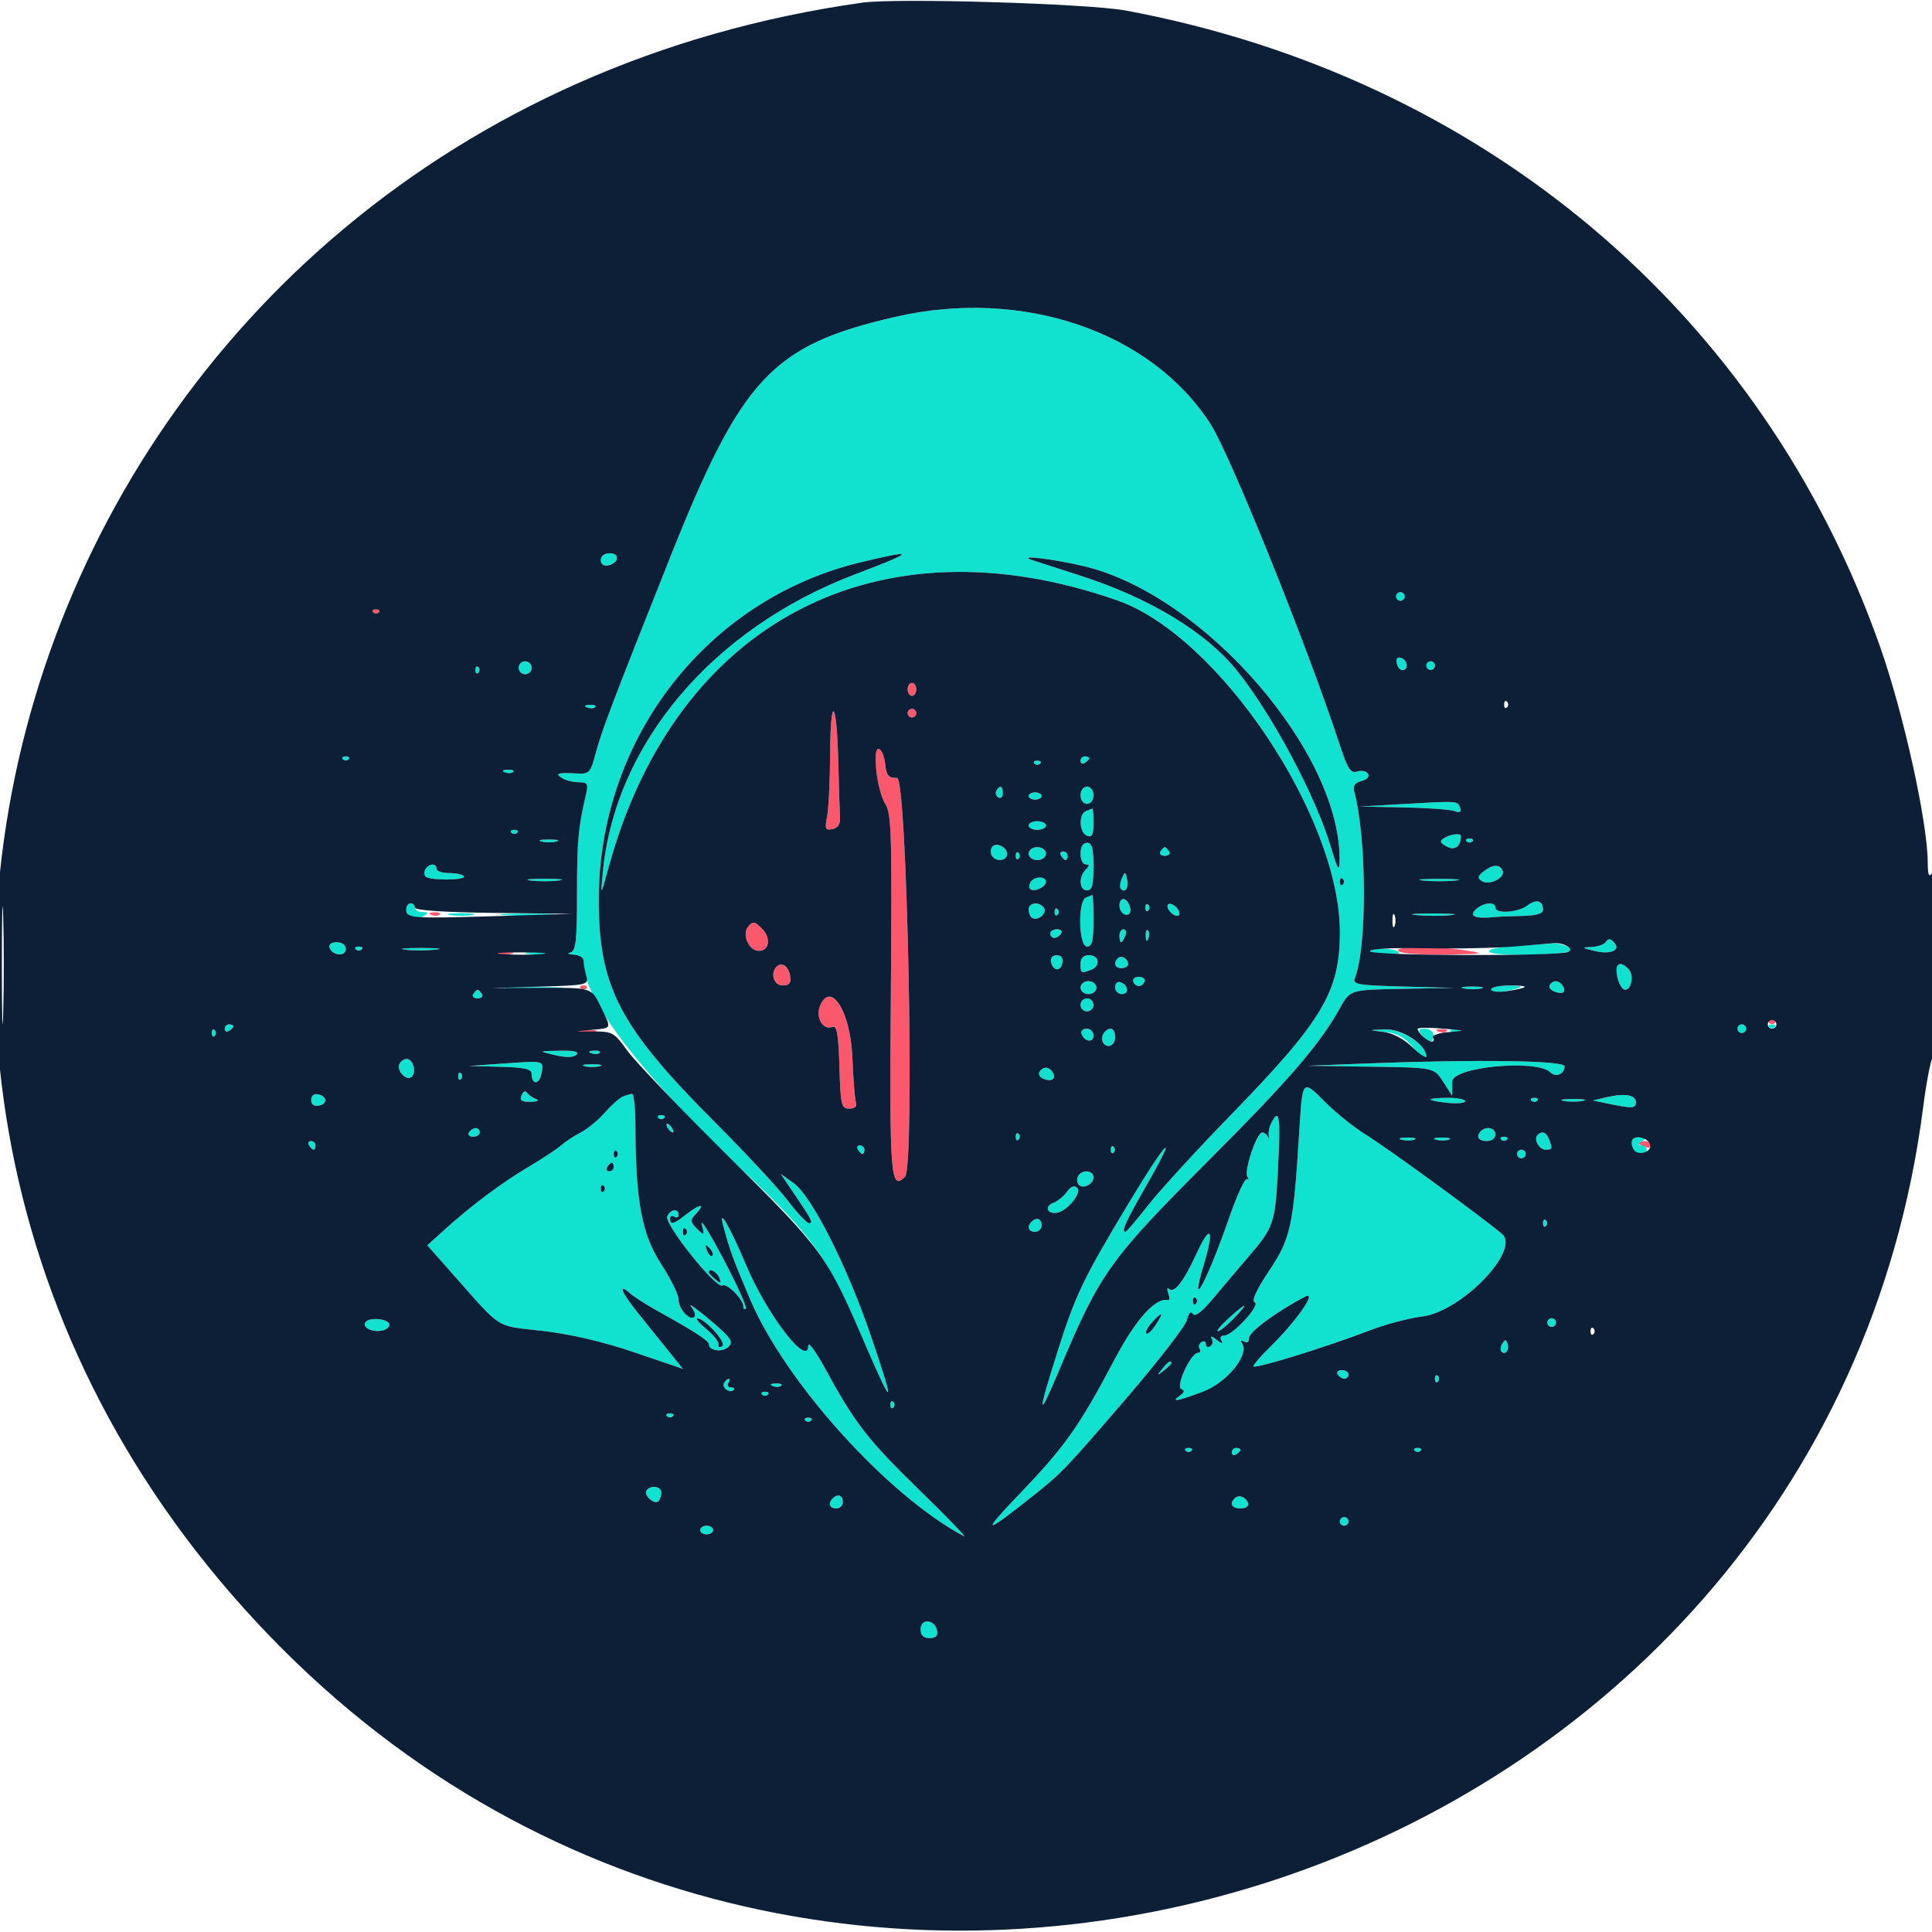 <svg xmlns="http://www.w3.org/2000/svg" width="447" height="447" viewBox="0 0 447 447" version="1.1">
<path d="M 86.333 141.667 C 86.700 142.033, 87.300 142.033, 87.667 141.667 C 88.033 141.300, 87.733 141, 87 141 C 86.267 141, 85.967 141.300, 86.333 141.667 M 210 159.500 C 210 160.325, 210.450 161, 211 161 C 211.550 161, 212 160.325, 212 159.500 C 212 158.675, 211.550 158, 211 158 C 210.450 158, 210 158.675, 210 159.500 M 192.070 174.125 C 192.032 180.519, 191.710 187.202, 191.355 188.976 C 190.795 191.777, 190.959 192.152, 192.605 191.820 C 193.908 191.557, 194.451 190.666, 194.344 188.969 C 194.258 187.611, 194.086 182, 193.962 176.500 C 193.636 162, 192.155 160.141, 192.070 174.125 M 210 165 C 210 165.550, 210.450 166, 211 166 C 211.550 166, 212 165.550, 212 165 C 212 164.450, 211.550 164, 211 164 C 210.450 164, 210 164.450, 210 165 M 202.752 178.214 C 203.008 181.122, 203.944 184.625, 204.831 186 C 206.265 188.220, 206.408 193.156, 206.116 230.102 C 205.783 272.348, 206.038 275.628, 209.402 272.264 C 211.689 269.978, 209.896 180, 207.563 180 C 205.559 180, 205.071 179.437, 204.813 176.827 C 204.641 175.082, 204.002 173.491, 203.393 173.291 C 202.641 173.045, 202.436 174.619, 202.752 178.214 M 99.813 211.683 C 100.534 211.972, 101.397 211.936, 101.729 211.604 C 102.061 211.272, 101.471 211.036, 100.417 211.079 C 99.252 211.127, 99.015 211.364, 99.813 211.683 M 173.098 214.382 C 171.585 216.205, 173.252 220, 175.567 220 C 178.017 220, 178.449 217.004, 176.307 214.862 C 174.580 213.135, 174.182 213.076, 173.098 214.382 M 323.500 220 C 323.856 220.576, 328.442 220.943, 334.309 220.866 C 343.078 220.751, 343.802 220.624, 339.500 219.954 C 332.039 218.792, 322.770 218.819, 323.500 220 M 113.750 220.706 C 114.987 220.944, 117.013 220.944, 118.250 220.706 C 119.487 220.467, 118.475 220.272, 116 220.272 C 113.525 220.272, 112.513 220.467, 113.750 220.706 M 179.688 223.646 C 178.147 225.186, 179.040 228, 181.070 228 C 182.625 228, 183.060 227.461, 182.820 225.828 C 182.488 223.573, 180.880 222.453, 179.688 223.646 M 134.333 228.667 C 134.700 229.033, 135.300 229.033, 135.667 228.667 C 136.033 228.300, 135.733 228, 135 228 C 134.267 228, 133.967 228.300, 134.333 228.667 M 189.806 232.526 C 188.553 235.276, 190.331 238.471, 192.625 237.591 C 193.630 237.205, 193.994 239.312, 194.214 246.795 C 194.478 255.738, 194.657 256.500, 196.500 256.500 C 197.821 256.500, 198.340 255.990, 198.029 255 C 197.769 254.175, 197.398 249.486, 197.203 244.581 C 196.791 234.189, 192.348 226.948, 189.806 232.526 M 409.333 236.667 C 409.700 237.033, 410.300 237.033, 410.667 236.667 C 411.033 236.300, 410.733 236, 410 236 C 409.267 236, 408.967 236.300, 409.333 236.667 M 133.762 238.707 C 135.006 238.946, 136.806 238.937, 137.762 238.687 C 138.718 238.437, 137.700 238.241, 135.500 238.252 C 133.300 238.263, 132.518 238.468, 133.762 238.707 M 332.813 238.683 C 333.534 238.972, 334.397 238.936, 334.729 238.604 C 335.061 238.272, 334.471 238.036, 333.417 238.079 C 332.252 238.127, 332.015 238.364, 332.813 238.683 M 379 264.393 C 379 264.609, 379.675 265.045, 380.500 265.362 C 381.325 265.678, 382 265.501, 382 264.969 C 382 264.436, 381.325 264, 380.500 264 C 379.675 264, 379 264.177, 379 264.393" stroke="none" fill="#fb586e" fill-rule="evenodd"/><path d="M 207 73.340 C 178.552 79.913, 171.563 87.438, 154.833 129.500 C 141.674 162.584, 139.130 169.281, 137.814 174.307 C 136.643 178.776, 136.341 179.104, 133.527 178.956 C 129.035 178.721, 128.339 178.926, 130 180 C 130.825 180.533, 132.565 180.976, 133.867 180.985 C 135.936 180.998, 136.152 181.346, 135.589 183.750 C 133.777 191.487, 133.500 194.536, 133.500 206.725 C 133.500 217.633, 133.237 220.022, 132 220.359 C 131.166 220.587, 131.498 220.819, 132.750 220.884 C 134.246 220.961, 135 221.631, 135 222.884 C 135 231.133, 148.686 248.936, 171.820 270.783 C 188.057 286.116, 191.408 290.802, 199.454 309.435 C 206.760 326.355, 207.351 326.197, 201.438 308.906 C 195.902 292.719, 187.781 276.692, 183.610 273.722 L 180.628 271.599 183.644 276.049 C 187.892 282.318, 188.238 283, 187.179 283 C 186.663 283, 184.444 280.637, 182.248 277.750 C 180.052 274.863, 172.413 266.650, 165.271 259.500 C 143.280 237.485, 138.481 228.241, 138.531 208 C 138.624 170.727, 163.611 138.624, 199.177 130.084 C 212.103 126.980, 211.845 127.581, 198 132.818 C 164.889 145.346, 142.220 172.123, 139.452 201.978 C 138.940 207.500, 138.940 207.500, 140.862 200.500 C 156.415 143.861, 203.111 119.448, 258.594 138.948 C 281.994 147.173, 310 188.956, 310 215.642 C 310 229.504, 306.051 236.101, 284.476 258.278 C 276.868 266.098, 268.432 275.310, 265.730 278.748 C 263.028 282.187, 260.634 285, 260.409 285 C 259.372 285, 260.360 282.789, 265.056 274.598 C 273.010 260.727, 270.117 263.463, 261.241 278.206 C 250.574 295.924, 248.851 299.520, 244.612 312.915 C 239.952 327.642, 240.082 328.816, 245.065 317 C 254.603 294.381, 256.590 291.596, 279.760 268.381 C 298.355 249.750, 305.397 241.572, 310.012 233.250 C 312.368 229, 312.368 229, 324.434 228.785 L 336.500 228.570 324.656 228.252 C 313.932 227.965, 312.876 227.772, 313.492 226.217 C 316.301 219.140, 316.237 194.271, 313.383 183.356 C 312.978 181.809, 313.398 181.129, 315.020 180.705 C 316.284 180.375, 316.913 179.669, 316.516 179.027 C 316.140 178.417, 315.012 178.179, 314.010 178.497 C 312.493 178.978, 311.814 177.937, 309.958 172.288 C 302.416 149.336, 284.664 105.268, 280.086 98.134 C 266.281 76.620, 236.510 66.520, 207 73.340 M 139 129.573 C 139 130.505, 139.680 131.015, 140.667 130.823 C 143.176 130.337, 143.520 128, 141.083 128 C 139.855 128, 139 128.646, 139 129.573 M 239 129.646 C 239.825 129.915, 244.775 131.513, 250 133.198 C 266.028 138.367, 279.089 146.292, 286.195 155.158 C 294.441 165.445, 304.500 184.364, 307.955 196.082 C 309.447 201.143, 309.863 201.837, 309.924 199.364 C 310.530 174.471, 278.767 137.708, 250.876 131.022 C 243.635 129.286, 234.722 128.254, 239 129.646 M 323 138 C 323 138.550, 323.450 139, 324 139 C 324.550 139, 325 138.550, 325 138 C 325 137.450, 324.550 137, 324 137 C 323.450 137, 323 137.450, 323 138 M 323.154 153.438 C 323.345 154.355, 323.950 155.082, 324.500 155.053 C 325.984 154.974, 325.712 152.737, 324.154 152.218 C 323.313 151.938, 322.939 152.395, 323.154 153.438 M 120 154.500 C 120 155.325, 120.675 156, 121.500 156 C 122.325 156, 123 155.325, 123 154.500 C 123 153.675, 122.325 153, 121.500 153 C 120.675 153, 120 153.675, 120 154.500 M 330 154 C 330 154.550, 330.450 155, 331 155 C 331.550 155, 332 154.550, 332 154 C 332 153.450, 331.550 153, 331 153 C 330.450 153, 330 153.450, 330 154 M 110 155 C 110 155.733, 110.300 156.033, 110.667 155.667 C 111.033 155.300, 111.033 154.700, 110.667 154.333 C 110.300 153.967, 110 154.267, 110 155 M 135.813 163.683 C 136.534 163.972, 137.397 163.936, 137.729 163.604 C 138.061 163.272, 137.471 163.036, 136.417 163.079 C 135.252 163.127, 135.015 163.364, 135.813 163.683 M 79.333 175.667 C 79.700 176.033, 80.300 176.033, 80.667 175.667 C 81.033 175.300, 80.733 175, 80 175 C 79.267 175, 78.967 175.300, 79.333 175.667 M 250 176.059 C 250 176.641, 250.450 176.840, 251 176.500 C 251.550 176.160, 252 175.684, 252 175.441 C 252 175.198, 251.550 175, 251 175 C 250.450 175, 250 175.477, 250 176.059 M 239.333 176.667 C 239.700 177.033, 240.300 177.033, 240.667 176.667 C 241.033 176.300, 240.733 176, 240 176 C 239.267 176, 238.967 176.300, 239.333 176.667 M 116.813 178.683 C 117.534 178.972, 118.397 178.936, 118.729 178.604 C 119.061 178.272, 118.471 178.036, 117.417 178.079 C 116.252 178.127, 116.015 178.364, 116.813 178.683 M 230.543 182.931 C 230.226 183.443, 230.425 184.144, 230.984 184.490 C 231.543 184.835, 232 184.416, 232 183.559 C 232 181.802, 231.400 181.544, 230.543 182.931 M 250 184 C 250 185.111, 250.667 186, 251.500 186 C 252.333 186, 253 185.111, 253 184 C 253 182.889, 252.333 182, 251.500 182 C 250.667 182, 250 182.889, 250 184 M 238 184.167 C 238 184.625, 238.675 185, 239.500 185 C 240.325 185, 241 184.625, 241 184.167 C 241 183.708, 240.325 183.333, 239.500 183.333 C 238.675 183.333, 238 183.708, 238 184.167 M 325 186.010 L 314.500 186.609 324.668 186.804 C 330.261 186.912, 335.610 187.297, 336.555 187.659 C 337.735 188.112, 338.132 187.897, 337.824 186.972 C 337.259 185.276, 337.533 185.296, 325 186.010 M 251.250 187.662 C 249.498 188.369, 249.687 192.666, 251.500 193.362 C 252.656 193.805, 253 193.141, 253 190.469 C 253 188.561, 252.887 187.036, 252.750 187.079 C 252.613 187.122, 251.938 187.385, 251.250 187.662 M 238 191 C 238 191.550, 238.900 192, 240 192 C 241.100 192, 242 191.550, 242 191 C 242 190.450, 241.100 190, 240 190 C 238.900 190, 238 190.450, 238 191 M 118.333 192.667 C 118.700 193.033, 119.300 193.033, 119.667 192.667 C 120.033 192.300, 119.733 192, 119 192 C 118.267 192, 117.967 192.300, 118.333 192.667 M 334.115 193.908 C 333.002 194.613, 333.129 194.999, 334.765 195.874 C 336.626 196.870, 338 195.827, 338 193.418 C 338 192.689, 335.553 192.997, 334.115 193.908 M 125.250 194.689 C 126.213 194.941, 127.787 194.941, 128.750 194.689 C 129.713 194.438, 128.925 194.232, 127 194.232 C 125.075 194.232, 124.287 194.438, 125.250 194.689 M 339.333 194.667 C 339.700 195.033, 340.300 195.033, 340.667 194.667 C 341.033 194.300, 340.733 194, 340 194 C 339.267 194, 338.967 194.300, 339.333 194.667 M 229.473 196.044 C 229.148 196.570, 229.160 197.450, 229.500 198 C 230.424 199.495, 233 199.206, 233 197.607 C 233 195.911, 230.296 194.713, 229.473 196.044 M 250 197.500 C 250 198.875, 250.540 200, 251.200 200 C 252.133 200, 252.133 200.267, 251.200 201.200 C 249.511 202.889, 249.706 206, 251.500 206 C 252.652 206, 253 204.722, 253 200.500 C 253 196.278, 252.652 195, 251.500 195 C 250.567 195, 250 195.944, 250 197.500 M 238 197.500 C 238 198.333, 238.889 199, 240 199 C 241.111 199, 242 198.333, 242 197.500 C 242 196.667, 241.111 196, 240 196 C 238.889 196, 238 196.667, 238 197.500 M 268.500 197 C 268.160 197.550, 268.610 198, 269.500 198 C 270.390 198, 270.840 197.550, 270.500 197 C 270.160 196.450, 269.710 196, 269.500 196 C 269.290 196, 268.840 196.450, 268.500 197 M 235 198 C 235 198.733, 235.300 199.033, 235.667 198.667 C 236.033 198.300, 236.033 197.700, 235.667 197.333 C 235.300 196.967, 235 197.267, 235 198 M 245.500 198 C 245.840 198.550, 246.316 199, 246.559 199 C 246.802 199, 247 198.550, 247 198 C 247 197.450, 246.523 197, 245.941 197 C 245.359 197, 245.160 197.450, 245.500 198 M 98.459 201.067 C 98.096 201.653, 98.108 202.441, 98.484 202.817 C 99.421 203.751, 107.924 203.688, 107.345 202.750 C 107.090 202.338, 105.559 202, 103.941 202 C 102.323 202, 101 201.550, 101 201 C 101 199.675, 99.292 199.719, 98.459 201.067 M 343.460 201.468 C 341.836 202.706, 341.742 203.121, 342.911 203.889 C 344.497 204.932, 348.210 203.130, 347.690 201.570 C 347.151 199.952, 345.500 199.911, 343.460 201.468 M 259.531 203.293 C 259.103 204.279, 259.034 205.367, 259.376 205.710 C 260.392 206.725, 261.211 205.299, 260.743 203.328 C 260.329 201.581, 260.275 201.580, 259.531 203.293 M 122.750 203.723 C 124.537 203.945, 127.463 203.945, 129.250 203.723 C 131.037 203.502, 129.575 203.320, 126 203.320 C 122.425 203.320, 120.963 203.502, 122.750 203.723 M 238.459 204.067 C 238.096 204.653, 238.050 205.384, 238.357 205.690 C 239.179 206.513, 242 205.229, 242 204.031 C 242 202.674, 239.303 202.701, 238.459 204.067 M 310 204 C 310 204.733, 310.300 205.033, 310.667 204.667 C 311.033 204.300, 311.033 203.700, 310.667 203.333 C 310.300 202.967, 310 203.267, 310 204 M 329.250 203.728 C 331.313 203.944, 334.688 203.944, 336.750 203.728 C 338.813 203.513, 337.125 203.336, 333 203.336 C 328.875 203.336, 327.188 203.513, 329.250 203.728 M 251.250 207.662 C 249.324 208.440, 249.557 219, 251.500 219 C 252.667 219, 253 217.667, 253 213 C 253 209.700, 252.887 207.036, 252.750 207.079 C 252.613 207.122, 251.938 207.385, 251.250 207.662 M 259 209.441 C 259 211.055, 260.416 212.250, 261.292 211.375 C 262.072 210.595, 260.997 208, 259.893 208 C 259.402 208, 259 208.648, 259 209.441 M 353.397 209.500 C 351.225 211.144, 346 211.497, 346 210 C 346 208.486, 343.054 208.803, 341.357 210.500 C 339.820 212.037, 341.463 212.625, 346 212.162 C 346.825 212.077, 349.637 211.963, 352.250 211.908 C 355.513 211.839, 357 211.387, 357 210.463 C 357 208.345, 355.465 207.935, 353.397 209.500 M 94 210.393 C 94 212.203, 96.293 213.061, 98.091 211.923 C 99.229 211.202, 99.163 211.028, 97.750 211.015 C 96.787 211.007, 96 210.550, 96 210 C 96 209.450, 95.550 209, 95 209 C 94.450 209, 94 209.627, 94 210.393 M 238 210.441 C 238 211.234, 238.359 212.104, 238.798 212.375 C 240.077 213.166, 242.323 211.332, 241.569 210.112 C 240.577 208.506, 238 208.744, 238 210.441 M 265 210 C 265 210.733, 265.300 211.033, 265.667 210.667 C 266.033 210.300, 266.033 209.700, 265.667 209.333 C 265.300 208.967, 265 209.267, 265 210 M 270.188 210.063 C 270.428 210.784, 271.216 211.572, 271.938 211.813 C 272.688 212.063, 273.063 211.688, 272.813 210.938 C 272.572 210.216, 271.784 209.428, 271.063 209.188 C 270.313 208.938, 269.938 209.313, 270.188 210.063 M 244 211 C 244 211.733, 244.300 212.033, 244.667 211.667 C 245.033 211.300, 245.033 210.700, 244.667 210.333 C 244.300 209.967, 244 210.267, 244 211 M 104.264 211.718 C 105.784 211.947, 108.034 211.941, 109.264 211.704 C 110.494 211.467, 109.250 211.279, 106.500 211.286 C 103.750 211.294, 102.744 211.488, 104.264 211.718 M 116.750 211.737 C 119.638 211.939, 124.362 211.939, 127.250 211.737 C 130.137 211.535, 127.775 211.370, 122 211.370 C 116.225 211.370, 113.862 211.535, 116.750 211.737 M 327.776 211.733 C 330.128 211.945, 333.728 211.942, 335.776 211.727 C 337.824 211.512, 335.900 211.339, 331.500 211.343 C 327.100 211.346, 325.424 211.522, 327.776 211.733 M 243 216 C 243 216.550, 243.423 217, 243.941 217 C 244.459 217, 245.160 216.550, 245.500 216 C 245.840 215.450, 245.416 215, 244.559 215 C 243.702 215, 243 215.450, 243 216 M 259 216.500 C 259 217.325, 259.177 218, 259.393 218 C 259.609 218, 260.045 217.325, 260.362 216.500 C 260.678 215.675, 260.501 215, 259.969 215 C 259.436 215, 259 215.675, 259 216.500 M 265.079 216.583 C 265.127 217.748, 265.364 217.985, 265.683 217.188 C 265.972 216.466, 265.936 215.603, 265.604 215.271 C 265.272 214.939, 265.036 215.529, 265.079 216.583 M 371.554 217.913 C 371.184 218.511, 369.671 219.046, 368.191 219.102 C 365.808 219.193, 365.900 219.300, 369 220.036 C 372.803 220.939, 375.172 219.772, 373.313 217.913 C 372.530 217.130, 372.038 217.130, 371.554 217.913 M 76.250 219.250 C 76.880 221.142, 80 221.411, 80 219.573 C 80 218.646, 79.145 218, 77.917 218 C 76.695 218, 76.005 218.517, 76.250 219.250 M 352 218.745 C 341.742 219.314, 342.135 221.051, 352.489 220.906 C 362.413 220.766, 365.571 220.127, 362.427 218.895 C 361.367 218.480, 360.050 218.196, 359.500 218.263 C 358.950 218.330, 355.575 218.547, 352 218.745 M 82.333 219.667 C 82.700 220.033, 83.300 220.033, 83.667 219.667 C 84.033 219.300, 83.733 219, 83 219 C 82.267 219, 81.967 219.300, 82.333 219.667 M 93.728 219.722 C 95.503 219.943, 98.653 219.946, 100.728 219.730 C 102.802 219.513, 101.350 219.333, 97.500 219.328 C 93.650 219.324, 91.952 219.501, 93.728 219.722 M 317 220.250 C 317 220.662, 318.650 221, 320.667 221 C 322.683 221, 323.996 220.662, 323.583 220.250 C 323.171 219.838, 321.521 219.500, 319.917 219.500 C 318.313 219.500, 317 219.838, 317 220.250 M 122.264 220.718 C 123.784 220.947, 126.034 220.941, 127.264 220.704 C 128.494 220.467, 127.250 220.279, 124.500 220.286 C 121.750 220.294, 120.744 220.488, 122.264 220.718 M 243.177 222.553 C 243.629 224.725, 245.404 224.858, 245.810 222.750 C 246.020 221.655, 245.530 221, 244.500 221 C 243.539 221, 242.988 221.647, 243.177 222.553 M 250 223 C 250 225.202, 250.124 225.273, 252.418 224.393 C 254.684 223.523, 254.373 221, 252 221 C 250.667 221, 250 221.667, 250 223 M 258.639 221.694 C 257.513 222.820, 257.954 224, 259.500 224 C 260.325 224, 261 223.577, 261 223.059 C 261 221.798, 259.438 220.895, 258.639 221.694 M 374 224.418 C 374 226.494, 375.094 229, 376 229 C 377.430 229, 378.055 225.771, 376.895 224.373 C 375.419 222.595, 374 222.617, 374 224.418 M 262.192 227.075 C 262.389 227.666, 262.978 228.150, 263.500 228.150 C 264.022 228.150, 264.611 227.666, 264.808 227.075 C 265.005 226.484, 264.417 226, 263.500 226 C 262.583 226, 261.995 226.484, 262.192 227.075 M 250 228.500 C 250 229.325, 250.825 230, 251.833 230 C 252.842 230, 253.667 229.325, 253.667 228.500 C 253.667 227.675, 252.842 227, 251.833 227 C 250.825 227, 250 227.675, 250 228.500 M 258 228.417 C 258 229.287, 258.712 230, 259.583 230 C 261.349 230, 261.042 227.847, 259.188 227.229 C 258.534 227.011, 258 227.546, 258 228.417 M 358.565 227.895 C 358.260 228.388, 358.748 229.073, 359.649 229.419 C 361.596 230.166, 362.458 229.550, 361.541 228.067 C 360.737 226.766, 359.313 226.684, 358.565 227.895 M 118.287 228.740 C 121.469 228.939, 126.419 228.937, 129.287 228.736 C 132.154 228.535, 129.550 228.372, 123.500 228.374 C 117.450 228.376, 115.104 228.541, 118.287 228.740 M 338.762 228.707 C 340.006 228.946, 341.806 228.937, 342.762 228.687 C 343.718 228.437, 342.700 228.241, 340.500 228.252 C 338.300 228.263, 337.518 228.468, 338.762 228.707 M 345 228.975 C 345 229.535, 346.383 229.687, 348.250 229.331 C 352.807 228.464, 352.952 228, 348.667 228 C 346.650 228, 345 228.439, 345 228.975 M 109.500 230 C 109.160 230.550, 109.610 231, 110.500 231 C 111.390 231, 111.840 230.550, 111.500 230 C 111.160 229.450, 110.710 229, 110.500 229 C 110.290 229, 109.840 229.450, 109.500 230 M 250 232.500 C 250 233.325, 250.675 234, 251.500 234 C 252.325 234, 253 233.325, 253 232.500 C 253 231.675, 252.325 231, 251.500 231 C 250.675 231, 250 231.675, 250 232.500 M 52 238.059 C 52 238.641, 52.450 238.840, 53 238.500 C 53.550 238.160, 54 237.684, 54 237.441 C 54 237.198, 53.550 237, 53 237 C 52.450 237, 52 237.477, 52 238.059 M 402 238 C 402 238.550, 402.450 239, 403 239 C 403.550 239, 404 238.550, 404 238 C 404 237.450, 403.550 237, 403 237 C 402.450 237, 402 237.450, 402 238 M 409.333 237.667 C 409.700 238.033, 410.300 238.033, 410.667 237.667 C 411.033 237.300, 410.733 237, 410 237 C 409.267 237, 408.967 237.300, 409.333 237.667 M 49 239 C 49 239.733, 49.300 240.033, 49.667 239.667 C 50.033 239.300, 50.033 238.700, 49.667 238.333 C 49.300 237.967, 49 238.267, 49 239 M 250.229 239.188 C 250.847 241.042, 253 241.349, 253 239.583 C 253 238.713, 252.287 238, 251.417 238 C 250.546 238, 250.011 238.534, 250.229 239.188 M 255.667 238.667 C 254.449 239.885, 254.978 242, 256.500 242 C 257.333 242, 258 241.111, 258 240 C 258 238.008, 256.934 237.399, 255.667 238.667 M 320.371 238.736 C 323.141 239.021, 324.955 239.982, 326.746 242.110 C 328.123 243.746, 329.498 244.836, 329.802 244.532 C 331.490 242.843, 324.469 238.006, 320.563 238.168 L 316.500 238.336 320.371 238.736 M 329 239.500 C 329.685 240.325, 330.565 241, 330.956 241 C 331.347 241, 331.667 240.325, 331.667 239.500 C 331.667 238.675, 330.787 238, 329.711 238 C 328.086 238, 327.966 238.254, 329 239.500 M 335.750 238.662 C 336.438 238.940, 337.563 238.940, 338.250 238.662 C 338.938 238.385, 338.375 238.158, 337 238.158 C 335.625 238.158, 335.063 238.385, 335.750 238.662 M 128.429 244.122 C 130.996 244.724, 132.711 244.689, 133.379 244.021 C 134.074 243.326, 132.819 243.032, 129.450 243.100 C 124.500 243.201, 124.500 243.201, 128.429 244.122 M 136.813 243.683 C 137.534 243.972, 138.397 243.936, 138.729 243.604 C 139.061 243.272, 138.471 243.036, 137.417 243.079 C 136.252 243.127, 136.015 243.364, 136.813 243.683 M 92.473 246.044 C 91.536 247.560, 94.076 250.324, 95.290 249.110 C 96.412 247.988, 95.539 245, 94.090 245 C 93.556 245, 92.828 245.470, 92.473 246.044 M 116.500 246.067 L 108.500 246.633 115.750 246.817 C 121.311 246.957, 123 247.336, 123 248.441 C 123 251.025, 124.759 251.043, 125.252 248.464 C 125.852 245.322, 126.090 245.387, 116.500 246.067 M 316.500 246.043 L 302.500 246.586 317.152 246.793 C 331.804 247, 331.804 247, 333.885 250.250 L 335.966 253.500 335.983 250.250 C 336.001 246.838, 355.596 244.996, 358.713 248.113 C 359.971 249.371, 362 248.493, 362 246.691 C 362 245.369, 341.432 245.076, 316.500 246.043 M 135.250 246.689 C 136.213 246.941, 137.787 246.941, 138.750 246.689 C 139.713 246.438, 138.925 246.232, 137 246.232 C 135.075 246.232, 134.287 246.438, 135.250 246.689 M 240.496 248.007 C 240.153 248.561, 240.596 249.292, 241.480 249.631 C 243.394 250.365, 244.461 249.556, 243.541 248.067 C 242.711 246.723, 241.306 246.696, 240.496 248.007 M 106 249 C 106 249.733, 106.300 250.033, 106.667 249.667 C 107.033 249.300, 107.033 248.700, 106.667 248.333 C 106.300 247.967, 106 248.267, 106 249 M 300.578 262.250 C 299.224 283.811, 298.640 286.479, 293.620 294.028 C 290.686 298.440, 289.507 301.016, 290.289 301.302 C 291.777 301.846, 285.230 309, 283.245 309 C 282.421 309, 282.179 309.494, 282.633 310.250 C 283.071 310.979, 282.598 310.874, 281.500 310 C 280.464 309.175, 279.935 309.031, 280.324 309.681 C 280.714 310.330, 280.575 311.144, 280.016 311.490 C 279.457 311.835, 279 311.615, 279 311 C 279 310.385, 278.543 310.165, 277.984 310.510 C 277.425 310.856, 277.226 311.557, 277.543 312.069 C 277.859 312.581, 277.687 313, 277.160 313 C 275.521 313, 271.922 320.794, 273.301 321.357 C 274.162 321.710, 274.078 322.146, 273 322.909 C 270.755 324.496, 272.322 324.226, 278.280 321.996 C 283.832 319.919, 289.064 313.530, 287.407 310.850 C 286.962 310.130, 287.129 309.962, 287.845 310.405 C 288.531 310.828, 289 310.480, 289 309.547 C 289 308.148, 295.241 303.546, 301.892 300.039 C 305.001 298.399, 299.995 305.646, 293.920 311.578 C 291.764 313.683, 290 315.724, 290 316.112 C 290 316.889, 306.729 311.728, 317 307.783 C 320.575 306.409, 326.008 304.974, 329.073 304.593 C 338.147 303.465, 351.922 289.161, 347.494 285.466 C 342.332 281.157, 321.033 265.639, 315.974 262.500 C 313.315 260.850, 309.219 257.587, 306.872 255.250 C 301.201 249.601, 301.385 249.396, 300.578 262.250 M 120.671 253.416 C 120.204 254.631, 120.696 254.982, 122.781 254.921 C 124.379 254.875, 124.882 254.607, 124 254.271 C 123.175 253.957, 122.225 253.280, 121.889 252.766 C 121.553 252.253, 121.005 252.545, 120.671 253.416 M 72 254.500 C 72 255.530, 72.655 256.020, 73.750 255.810 C 75.858 255.404, 75.725 253.629, 73.553 253.177 C 72.647 252.988, 72 253.539, 72 254.500 M 144.103 253.711 C 143.335 254.015, 141.461 255.684, 139.938 257.418 C 138.415 259.153, 135.893 261.231, 134.334 262.036 C 132.776 262.841, 130.746 264.175, 129.824 265 C 128.902 265.825, 125.527 268.053, 122.324 269.951 C 116.045 273.672, 109.115 278.857, 102.815 284.548 L 98.861 288.120 104.681 294.699 C 116.348 307.890, 114.399 306.653, 125.500 307.919 C 131.955 308.656, 139.489 310.416, 146.751 312.885 L 158.003 316.709 154.501 312.355 C 152.576 309.960, 149.425 306.041, 147.500 303.647 C 143.771 299.010, 142.857 296.693, 145.750 299.215 C 146.713 300.054, 149.525 301.862, 152 303.233 C 160.547 307.968, 164 310.200, 164 310.992 C 164 312.549, 167.173 312.970, 168.547 311.596 C 169.746 310.397, 169.126 309.504, 164.223 305.364 C 161.075 302.706, 159.127 301.323, 159.893 302.290 C 160.658 303.257, 161.007 304.327, 160.667 304.667 C 159.621 305.713, 157 302.875, 157 300.697 C 157 299.565, 155.177 295.841, 152.949 292.422 C 148.519 285.622, 147.057 277.816, 147.018 260.750 C 147.008 256.488, 146.662 253.036, 146.250 253.079 C 145.838 253.122, 144.872 253.407, 144.103 253.711 M 371.500 253.906 L 368.500 254.610 371.500 255.234 C 377.750 256.535, 378.500 256.510, 378.500 255 C 378.500 253.290, 375.873 252.879, 371.500 253.906 M 331 254.395 C 331 254.612, 332.800 254.962, 335 255.171 C 337.200 255.381, 339 255.203, 339 254.776 C 339 254.349, 337.200 254, 335 254 C 332.800 254, 331 254.178, 331 254.395 M 354.333 254.667 C 354.700 255.033, 355.300 255.033, 355.667 254.667 C 356.033 254.300, 355.733 254, 355 254 C 354.267 254, 353.967 254.300, 354.333 254.667 M 361.750 254.706 C 362.988 254.944, 365.012 254.944, 366.250 254.706 C 367.488 254.467, 366.475 254.272, 364 254.272 C 361.525 254.272, 360.512 254.467, 361.750 254.706 M 152.333 258.667 C 152.700 259.033, 153.300 259.033, 153.667 258.667 C 154.033 258.300, 153.733 258, 153 258 C 152.267 258, 151.967 258.300, 152.333 258.667 M 294.170 259.750 C 293.675 260.712, 293.401 262.074, 293.560 262.775 C 293.720 263.476, 293.621 263.589, 293.342 263.025 C 293.062 262.461, 292.482 262, 292.053 262 C 290.783 262, 287.787 270.839, 288.587 272.226 C 288.990 272.927, 288.968 273.182, 288.537 272.793 C 288.106 272.404, 286.233 276.450, 284.376 281.784 C 279.239 296.537, 274.965 304.413, 278.537 292.544 C 280.974 284.445, 280.108 282.943, 276.952 289.796 C 273.834 296.564, 271.703 299.324, 270.460 298.202 C 270.032 297.816, 269.962 298.282, 270.305 299.238 C 270.648 300.194, 270.607 300.900, 270.214 300.808 C 267.378 300.139, 262.794 305.229, 257.924 314.453 C 249.761 329.916, 246.393 334.693, 236.060 345.469 C 226.790 355.136, 227.433 355.274, 239 346.101 C 245.620 340.851, 246.533 339.896, 260.852 323.230 C 268.068 314.832, 274.263 306.802, 274.618 305.385 C 275.026 303.759, 275.533 303.244, 275.992 303.986 C 276.468 304.758, 278.059 303.560, 280.609 300.510 C 282.749 297.951, 286.393 293.646, 288.706 290.944 C 294.808 283.818, 295.043 283.115, 295.703 269.971 C 296.292 258.256, 295.987 256.218, 294.170 259.750 M 154.500 261 C 154.840 261.550, 155.343 262, 155.618 262 C 155.893 262, 155.840 261.550, 155.500 261 C 155.160 260.450, 154.657 260, 154.382 260 C 154.107 260, 154.160 260.450, 154.500 261 M 108.500 262 C 108.160 262.550, 108.584 263, 109.441 263 C 110.298 263, 111 262.550, 111 262 C 111 261.450, 110.577 261, 110.059 261 C 109.541 261, 108.840 261.450, 108.500 262 M 342.667 261.667 C 341.399 262.934, 342.008 264, 344 264 C 345.111 264, 346 263.333, 346 262.500 C 346 260.978, 343.885 260.449, 342.667 261.667 M 235 263 C 235 263.733, 235.300 264.033, 235.667 263.667 C 236.033 263.300, 236.033 262.700, 235.667 262.333 C 235.300 261.967, 235 262.267, 235 263 M 355.736 262.598 C 354.762 263.571, 356.099 266, 357.607 266 C 359.179 266, 359.244 265.800, 358.393 263.582 C 357.763 261.939, 356.764 261.569, 355.736 262.598 M 324.269 263.693 C 325.242 263.947, 326.592 263.930, 327.269 263.656 C 327.946 263.382, 327.150 263.175, 325.500 263.195 C 323.850 263.215, 323.296 263.439, 324.269 263.693 M 332.269 263.693 C 333.242 263.947, 334.592 263.930, 335.269 263.656 C 335.946 263.382, 335.150 263.175, 333.500 263.195 C 331.850 263.215, 331.296 263.439, 332.269 263.693 M 347.333 263.667 C 347.700 264.033, 348.300 264.033, 348.667 263.667 C 349.033 263.300, 348.733 263, 348 263 C 347.267 263, 346.967 263.300, 347.333 263.667 M 377.736 263.598 C 377.407 263.927, 377.380 264.827, 377.676 265.598 C 378.288 267.193, 381 267.521, 381 266 C 381 265.450, 380.438 264.993, 379.750 264.985 C 378.917 264.974, 379 264.646, 380 264 C 381.314 263.151, 381.304 263.029, 379.917 263.015 C 379.046 263.007, 378.064 263.269, 377.736 263.598 M 71.500 265 C 71.840 265.550, 72.316 266, 72.559 266 C 72.802 266, 73 265.550, 73 265 C 73 264.450, 72.523 264, 71.941 264 C 71.359 264, 71.160 264.450, 71.500 265 M 198.500 266 C 198.840 266.550, 199.316 267, 199.559 267 C 199.802 267, 200 266.550, 200 266 C 200 265.450, 199.523 265, 198.941 265 C 198.359 265, 198.160 265.450, 198.500 266 M 257 266 C 257 266.733, 257.300 267.033, 257.667 266.667 C 258.033 266.300, 258.033 265.700, 257.667 265.333 C 257.300 264.967, 257 265.267, 257 266 M 142 267 C 142 267.733, 142.300 268.033, 142.667 267.667 C 143.033 267.300, 143.033 266.700, 142.667 266.333 C 142.300 265.967, 142 266.267, 142 267 M 351 267 C 351 267.550, 351.450 268, 352 268 C 352.550 268, 353 267.550, 353 267 C 353 266.450, 352.550 266, 352 266 C 351.450 266, 351 266.450, 351 267 M 140.500 270 C 140.160 270.550, 140.359 271, 140.941 271 C 141.523 271, 142 270.550, 142 270 C 142 269.450, 141.802 269, 141.559 269 C 141.316 269, 140.840 269.450, 140.500 270 M 249.500 272 C 249.160 272.550, 249.148 273.430, 249.473 273.956 C 250.296 275.287, 253 274.089, 253 272.393 C 253 270.794, 250.424 270.505, 249.500 272 M 139 275 C 139 275.733, 139.300 276.033, 139.667 275.667 C 140.033 275.300, 140.033 274.700, 139.667 274.333 C 139.300 273.967, 139 274.267, 139 275 M 246.866 275.732 C 246.115 276.777, 244.684 277.936, 243.687 278.309 C 241.604 279.086, 242.259 280.932, 244.501 280.603 C 246.899 280.251, 250.391 275.991, 249.232 274.832 C 248.564 274.164, 247.777 274.464, 246.866 275.732 M 158.727 281 C 155.858 283.257, 155 283.474, 155 281.941 C 155 281.359, 155.450 281.160, 156 281.500 C 156.550 281.840, 157 281.641, 157 281.059 C 157 279.476, 155.021 279.782, 154.375 281.464 C 153.689 283.253, 165.712 298.296, 167.128 297.421 C 168.172 296.776, 172 300.624, 172 302.320 C 172 302.877, 172.251 303.082, 172.559 302.775 C 172.866 302.467, 170.552 297.330, 167.415 291.358 C 164.279 285.386, 162.014 281.749, 162.382 283.275 C 163.025 285.944, 162.981 285.982, 161.240 284.275 C 159.760 282.825, 159.664 282.258, 160.714 281.179 C 163.405 278.414, 162.158 278.302, 158.727 281 M 167.308 283.500 C 168.833 289.222, 169.591 291.300, 173.552 300.623 C 181.711 319.825, 205.316 345.985, 223 355.423 C 223.825 355.863, 219.248 351.110, 212.829 344.862 C 200.786 333.139, 197.871 329.391, 191.033 316.848 C 188.831 312.807, 187.022 310.310, 187.014 311.300 C 186.973 316.576, 177.481 304.249, 172.538 292.500 C 168.907 283.871, 166.136 279.101, 167.308 283.500 M 238.667 282.667 C 237.516 283.817, 237.938 285, 239.500 285 C 240.325 285, 241 284.325, 241 283.500 C 241 281.938, 239.817 281.516, 238.667 282.667 M 357 283 C 357 283.733, 357.300 284.033, 357.667 283.667 C 358.033 283.300, 358.033 282.700, 357.667 282.333 C 357.300 281.967, 357 282.267, 357 283 M 158 285 C 158 285.733, 158.300 286.033, 158.667 285.667 C 159.033 285.300, 159.033 284.700, 158.667 284.333 C 158.300 283.967, 158 284.267, 158 285 M 163.564 289.293 C 163.940 290.279, 164.499 290.834, 164.807 290.526 C 165.115 290.219, 164.808 289.412, 164.124 288.733 C 163.136 287.753, 163.022 287.868, 163.564 289.293 M 164 294.378 C 164 294.585, 164.685 295.324, 165.523 296.019 C 166.796 297.076, 166.943 297.014, 166.416 295.641 C 165.878 294.240, 164 293.257, 164 294.378 M 276 301 C 276 301.733, 276.300 302.033, 276.667 301.667 C 277.033 301.300, 277.033 300.700, 276.667 300.333 C 276.300 299.967, 276 300.267, 276 301 M 284.234 305.029 C 282.438 306.663, 281.341 308, 281.797 308 C 282.253 308, 283.919 306.650, 285.500 305 C 289.175 301.164, 288.466 301.180, 284.234 305.029 M 266.494 306.006 C 265.496 307.110, 264.915 308.249, 265.204 308.537 C 265.493 308.826, 266.475 307.923, 267.388 306.531 C 269.381 303.490, 268.983 303.256, 266.494 306.006 M 84.531 305.950 C 83.766 307.187, 86.151 308.321, 88.494 307.835 C 89.381 307.651, 90.096 307.050, 90.084 306.500 C 90.054 305.112, 85.338 304.645, 84.531 305.950 M 163.500 307.560 C 165.150 308.928, 166.376 310.520, 166.225 311.098 C 166.074 311.676, 166.466 311.830, 167.096 311.441 C 168.242 310.732, 163.021 304.959, 161.304 305.036 C 160.862 305.056, 161.850 306.191, 163.500 307.560 M 358 306 C 358 306.550, 358.450 307, 359 307 C 359.550 307, 360 306.550, 360 306 C 360 305.450, 359.550 305, 359 305 C 358.450 305, 358 305.450, 358 306 M 347.583 310.866 C 347.152 311.563, 347.070 312.403, 347.400 312.733 C 348.295 313.628, 349.271 312.312, 348.787 310.862 C 348.449 309.846, 348.213 309.846, 347.583 310.866 M 268.872 316.750 C 267.629 318.336, 267.664 318.371, 269.250 317.128 C 270.212 316.373, 271 315.585, 271 315.378 C 271 314.555, 270.179 315.084, 268.872 316.750 M 309.500 318 C 309.840 318.550, 310.541 319, 311.059 319 C 311.577 319, 312 318.550, 312 318 C 312 317.450, 311.298 317, 310.441 317 C 309.584 317, 309.160 317.450, 309.500 318 M 332 319 C 332 319.733, 332.300 320.033, 332.667 319.667 C 333.033 319.300, 333.033 318.700, 332.667 318.333 C 332.300 317.967, 332 318.267, 332 319 M 167.543 319.931 C 166.878 321.007, 168.835 322.498, 169.733 321.600 C 170.063 321.270, 169.782 321, 169.108 321 C 168.434 321, 168.160 320.550, 168.500 320 C 168.840 319.450, 168.893 319, 168.618 319 C 168.343 319, 167.859 319.419, 167.543 319.931 M 178.813 320.683 C 179.534 320.972, 180.397 320.936, 180.729 320.604 C 181.061 320.272, 180.471 320.036, 179.417 320.079 C 178.252 320.127, 178.015 320.364, 178.813 320.683 M 176.333 322.667 C 176.700 323.033, 177.300 323.033, 177.667 322.667 C 178.033 322.300, 177.733 322, 177 322 C 176.267 322, 175.967 322.300, 176.333 322.667 M 206 325 C 206 325.733, 206.300 326.033, 206.667 325.667 C 207.033 325.300, 207.033 324.700, 206.667 324.333 C 206.300 323.967, 206 324.267, 206 325 M 154.333 327.667 C 154.700 328.033, 155.300 328.033, 155.667 327.667 C 156.033 327.300, 155.733 327, 155 327 C 154.267 327, 153.967 327.300, 154.333 327.667 M 186.333 328.667 C 186.700 329.033, 187.300 329.033, 187.667 328.667 C 188.033 328.300, 187.733 328, 187 328 C 186.267 328, 185.967 328.300, 186.333 328.667 M 274.333 335.667 C 274.700 336.033, 275.300 336.033, 275.667 335.667 C 276.033 335.300, 275.733 335, 275 335 C 274.267 335, 273.967 335.300, 274.333 335.667 M 285 336.059 C 285 336.641, 285.450 336.840, 286 336.500 C 286.550 336.160, 287 335.684, 287 335.441 C 287 335.198, 286.550 335, 286 335 C 285.450 335, 285 335.477, 285 336.059 M 327.333 335.667 C 327.700 336.033, 328.300 336.033, 328.667 335.667 C 329.033 335.300, 328.733 335, 328 335 C 327.267 335, 326.967 335.300, 327.333 335.667 M 149.570 344.887 C 148.889 345.988, 151.438 348.229, 152.342 347.325 C 152.704 346.963, 153 346.067, 153 345.333 C 153 343.844, 150.422 343.508, 149.570 344.887 M 192.667 346.667 C 191.516 347.817, 191.938 349, 193.500 349 C 194.325 349, 195 348.325, 195 347.500 C 195 345.938, 193.817 345.516, 192.667 346.667 M 285.688 346.646 C 284.383 347.950, 285.006 349, 287.083 349 C 288.247 349, 288.992 348.476, 288.771 347.813 C 288.284 346.351, 286.614 345.719, 285.688 346.646 M 310 352 C 310 352.550, 310.450 353, 311 353 C 311.550 353, 312 352.550, 312 352 C 312 351.450, 311.550 351, 311 351 C 310.450 351, 310 351.450, 310 352 M 162 354 C 162 354.550, 162.675 355, 163.500 355 C 164.325 355, 165 354.550, 165 354 C 165 353.450, 164.325 353, 163.500 353 C 162.675 353, 162 353.450, 162 354 M 213 376.927 C 213 378.358, 213.642 379, 215.073 379 C 216.504 379, 217.043 378.461, 216.812 377.261 C 216.310 374.655, 213 374.364, 213 376.927" stroke="none" fill="#11e2cf" fill-rule="evenodd"/><path d="M 199.500 0.614 C 9.968 27.326, -67.804 248.302, 65.417 381.591 C 194.905 511.145, 422.015 435.998, 444.978 256 C 445.645 250.775, 446.597 245.719, 447.095 244.764 C 448.358 242.341, 448.264 200.044, 447 202 C 446.285 203.107, 446.026 202.452, 446.012 199.500 C 445.969 190.144, 440.384 164.915, 434.947 149.510 C 407.706 72.331, 343.124 17.885, 260.500 2.442 C 251.858 0.826, 207.436 -0.505, 199.500 0.614 M 207 73.340 C 178.552 79.913, 171.563 87.438, 154.833 129.500 C 141.674 162.584, 139.130 169.281, 137.814 174.307 C 136.643 178.776, 136.341 179.104, 133.527 178.956 C 129.035 178.721, 128.339 178.926, 130 180 C 130.825 180.533, 132.565 180.976, 133.867 180.985 C 135.936 180.998, 136.152 181.346, 135.589 183.750 C 133.777 191.487, 133.500 194.536, 133.500 206.725 C 133.500 217.633, 133.237 220.022, 132 220.359 C 131.166 220.587, 131.498 220.819, 132.750 220.884 C 133.988 220.948, 135.006 221.563, 135.014 222.250 C 135.021 222.938, 135.295 224.498, 135.622 225.717 C 136.206 227.898, 136.028 227.940, 124.858 228.278 L 113.500 228.620 125.175 228.560 C 136.849 228.500, 136.849 228.500, 138.925 232.777 C 141.561 238.209, 141.713 237.824, 136.750 238.285 C 132.500 238.679, 132.500 238.679, 137.221 238.650 C 141.676 238.622, 142.122 238.871, 145.118 243.060 C 146.865 245.502, 157.380 256.500, 168.484 267.500 C 190.457 289.266, 191.292 290.411, 200.053 310.752 C 206.788 326.388, 207.219 325.812, 201.438 308.906 C 195.902 292.719, 187.781 276.692, 183.610 273.722 L 180.628 271.599 183.644 276.049 C 187.892 282.318, 188.238 283, 187.179 283 C 186.663 283, 184.444 280.637, 182.248 277.750 C 180.052 274.863, 172.413 266.650, 165.271 259.500 C 143.280 237.485, 138.481 228.241, 138.531 208 C 138.624 170.727, 163.611 138.624, 199.177 130.084 C 212.103 126.980, 211.845 127.581, 198 132.818 C 164.889 145.346, 142.220 172.123, 139.452 201.978 C 138.940 207.500, 138.940 207.500, 140.862 200.500 C 156.415 143.861, 203.111 119.448, 258.594 138.948 C 281.994 147.173, 310 188.956, 310 215.642 C 310 229.504, 306.051 236.101, 284.476 258.278 C 276.868 266.098, 268.432 275.310, 265.730 278.748 C 263.028 282.187, 260.634 285, 260.409 285 C 259.372 285, 260.360 282.789, 265.056 274.598 C 273.010 260.727, 270.117 263.463, 261.241 278.206 C 250.574 295.924, 248.851 299.520, 244.612 312.915 C 239.952 327.642, 240.082 328.816, 245.065 317 C 254.603 294.381, 256.590 291.596, 279.760 268.381 C 298.355 249.750, 305.397 241.572, 310.012 233.250 C 312.368 229, 312.368 229, 324.434 228.785 L 336.500 228.570 324.656 228.252 C 313.932 227.965, 312.876 227.772, 313.492 226.217 C 316.301 219.140, 316.237 194.271, 313.383 183.356 C 312.978 181.809, 313.398 181.129, 315.020 180.705 C 316.284 180.375, 316.913 179.669, 316.516 179.027 C 316.140 178.417, 315.012 178.179, 314.010 178.497 C 312.493 178.978, 311.814 177.937, 309.958 172.288 C 302.416 149.336, 284.664 105.268, 280.086 98.134 C 266.281 76.620, 236.510 66.520, 207 73.340 M 139 129.573 C 139 130.505, 139.680 131.015, 140.667 130.823 C 143.176 130.337, 143.520 128, 141.083 128 C 139.855 128, 139 128.646, 139 129.573 M 239 129.646 C 239.825 129.915, 244.775 131.513, 250 133.198 C 266.028 138.367, 279.089 146.292, 286.195 155.158 C 294.441 165.445, 304.500 184.364, 307.955 196.082 C 309.447 201.143, 309.863 201.837, 309.924 199.364 C 310.530 174.471, 278.767 137.708, 250.876 131.022 C 243.635 129.286, 234.722 128.254, 239 129.646 M 323 138 C 323 138.550, 323.450 139, 324 139 C 324.550 139, 325 138.550, 325 138 C 325 137.450, 324.550 137, 324 137 C 323.450 137, 323 137.450, 323 138 M 86.333 141.667 C 86.700 142.033, 87.300 142.033, 87.667 141.667 C 88.033 141.300, 87.733 141, 87 141 C 86.267 141, 85.967 141.300, 86.333 141.667 M 323.154 153.438 C 323.345 154.355, 323.950 155.082, 324.500 155.053 C 325.984 154.974, 325.712 152.737, 324.154 152.218 C 323.313 151.938, 322.939 152.395, 323.154 153.438 M 120 154.500 C 120 155.325, 120.675 156, 121.500 156 C 122.325 156, 123 155.325, 123 154.500 C 123 153.675, 122.325 153, 121.500 153 C 120.675 153, 120 153.675, 120 154.500 M 330 154 C 330 154.550, 330.450 155, 331 155 C 331.550 155, 332 154.550, 332 154 C 332 153.450, 331.550 153, 331 153 C 330.450 153, 330 153.450, 330 154 M 110 155 C 110 155.733, 110.300 156.033, 110.667 155.667 C 111.033 155.300, 111.033 154.700, 110.667 154.333 C 110.300 153.967, 110 154.267, 110 155 M 210 159.500 C 210 160.325, 210.450 161, 211 161 C 211.550 161, 212 160.325, 212 159.500 C 212 158.675, 211.550 158, 211 158 C 210.450 158, 210 158.675, 210 159.500 M 348 163 C 348 163.733, 348.300 164.033, 348.667 163.667 C 349.033 163.300, 349.033 162.700, 348.667 162.333 C 348.300 161.967, 348 162.267, 348 163 M 135.813 163.683 C 136.534 163.972, 137.397 163.936, 137.729 163.604 C 138.061 163.272, 137.471 163.036, 136.417 163.079 C 135.252 163.127, 135.015 163.364, 135.813 163.683 M 192.070 174.125 C 192.032 180.519, 191.710 187.202, 191.355 188.976 C 190.795 191.777, 190.959 192.152, 192.605 191.820 C 193.908 191.557, 194.451 190.666, 194.344 188.969 C 194.258 187.611, 194.086 182, 193.962 176.500 C 193.636 162, 192.155 160.141, 192.070 174.125 M 210 165 C 210 165.550, 210.450 166, 211 166 C 211.550 166, 212 165.550, 212 165 C 212 164.450, 211.550 164, 211 164 C 210.450 164, 210 164.450, 210 165 M 202.752 178.214 C 203.008 181.122, 203.944 184.625, 204.831 186 C 206.265 188.220, 206.408 193.156, 206.116 230.102 C 205.783 272.348, 206.038 275.628, 209.402 272.264 C 211.689 269.978, 209.896 180, 207.563 180 C 205.559 180, 205.071 179.437, 204.813 176.827 C 204.641 175.082, 204.002 173.491, 203.393 173.291 C 202.641 173.045, 202.436 174.619, 202.752 178.214 M 79.333 175.667 C 79.700 176.033, 80.300 176.033, 80.667 175.667 C 81.033 175.300, 80.733 175, 80 175 C 79.267 175, 78.967 175.300, 79.333 175.667 M 250 176.059 C 250 176.641, 250.450 176.840, 251 176.500 C 251.550 176.160, 252 175.684, 252 175.441 C 252 175.198, 251.550 175, 251 175 C 250.450 175, 250 175.477, 250 176.059 M 239.333 176.667 C 239.700 177.033, 240.300 177.033, 240.667 176.667 C 241.033 176.300, 240.733 176, 240 176 C 239.267 176, 238.967 176.300, 239.333 176.667 M 116.813 178.683 C 117.534 178.972, 118.397 178.936, 118.729 178.604 C 119.061 178.272, 118.471 178.036, 117.417 178.079 C 116.252 178.127, 116.015 178.364, 116.813 178.683 M 230.543 182.931 C 230.226 183.443, 230.425 184.144, 230.984 184.490 C 231.543 184.835, 232 184.416, 232 183.559 C 232 181.802, 231.400 181.544, 230.543 182.931 M 250 184 C 250 185.111, 250.667 186, 251.500 186 C 252.333 186, 253 185.111, 253 184 C 253 182.889, 252.333 182, 251.500 182 C 250.667 182, 250 182.889, 250 184 M 238 184.167 C 238 184.625, 238.675 185, 239.500 185 C 240.325 185, 241 184.625, 241 184.167 C 241 183.708, 240.325 183.333, 239.500 183.333 C 238.675 183.333, 238 183.708, 238 184.167 M 325 186.010 L 314.500 186.609 324.668 186.804 C 330.261 186.912, 335.610 187.297, 336.555 187.659 C 337.735 188.112, 338.132 187.897, 337.824 186.972 C 337.259 185.276, 337.533 185.296, 325 186.010 M 251.250 187.662 C 249.498 188.369, 249.687 192.666, 251.500 193.362 C 252.656 193.805, 253 193.141, 253 190.469 C 253 188.561, 252.887 187.036, 252.750 187.079 C 252.613 187.122, 251.938 187.385, 251.250 187.662 M 238 191 C 238 191.550, 238.900 192, 240 192 C 241.100 192, 242 191.550, 242 191 C 242 190.450, 241.100 190, 240 190 C 238.900 190, 238 190.450, 238 191 M 118.333 192.667 C 118.700 193.033, 119.300 193.033, 119.667 192.667 C 120.033 192.300, 119.733 192, 119 192 C 118.267 192, 117.967 192.300, 118.333 192.667 M 334.115 193.908 C 333.002 194.613, 333.129 194.999, 334.765 195.874 C 336.626 196.870, 338 195.827, 338 193.418 C 338 192.689, 335.553 192.997, 334.115 193.908 M 125.250 194.689 C 126.213 194.941, 127.787 194.941, 128.750 194.689 C 129.713 194.438, 128.925 194.232, 127 194.232 C 125.075 194.232, 124.287 194.438, 125.250 194.689 M 339.333 194.667 C 339.700 195.033, 340.300 195.033, 340.667 194.667 C 341.033 194.300, 340.733 194, 340 194 C 339.267 194, 338.967 194.300, 339.333 194.667 M 229.473 196.044 C 229.148 196.570, 229.160 197.450, 229.500 198 C 230.424 199.495, 233 199.206, 233 197.607 C 233 195.911, 230.296 194.713, 229.473 196.044 M 250 197.500 C 250 198.875, 250.540 200, 251.200 200 C 252.133 200, 252.133 200.267, 251.200 201.200 C 249.511 202.889, 249.706 206, 251.500 206 C 252.652 206, 253 204.722, 253 200.500 C 253 196.278, 252.652 195, 251.500 195 C 250.567 195, 250 195.944, 250 197.500 M 238 197.500 C 238 198.333, 238.889 199, 240 199 C 241.111 199, 242 198.333, 242 197.500 C 242 196.667, 241.111 196, 240 196 C 238.889 196, 238 196.667, 238 197.500 M 268.500 197 C 268.160 197.550, 268.610 198, 269.500 198 C 270.390 198, 270.840 197.550, 270.500 197 C 270.160 196.450, 269.710 196, 269.500 196 C 269.290 196, 268.840 196.450, 268.500 197 M 235 198 C 235 198.733, 235.300 199.033, 235.667 198.667 C 236.033 198.300, 236.033 197.700, 235.667 197.333 C 235.300 196.967, 235 197.267, 235 198 M 245.500 198 C 245.840 198.550, 246.316 199, 246.559 199 C 246.802 199, 247 198.550, 247 198 C 247 197.450, 246.523 197, 245.941 197 C 245.359 197, 245.160 197.450, 245.500 198 M 98.459 201.067 C 98.096 201.653, 98.108 202.441, 98.484 202.817 C 99.421 203.751, 107.924 203.688, 107.345 202.750 C 107.090 202.338, 105.559 202, 103.941 202 C 102.323 202, 101 201.550, 101 201 C 101 199.675, 99.292 199.719, 98.459 201.067 M 343.460 201.468 C 341.836 202.706, 341.742 203.121, 342.911 203.889 C 344.497 204.932, 348.210 203.130, 347.690 201.570 C 347.151 199.952, 345.500 199.911, 343.460 201.468 M 0.426 223.500 C 0.427 235.600, 0.571 240.413, 0.747 234.195 C 0.923 227.977, 0.922 218.077, 0.746 212.195 C 0.569 206.313, 0.425 211.400, 0.426 223.500 M 259.531 203.293 C 259.103 204.279, 259.034 205.367, 259.376 205.710 C 260.392 206.725, 261.211 205.299, 260.743 203.328 C 260.329 201.581, 260.275 201.580, 259.531 203.293 M 122.750 203.723 C 124.537 203.945, 127.463 203.945, 129.250 203.723 C 131.037 203.502, 129.575 203.320, 126 203.320 C 122.425 203.320, 120.963 203.502, 122.750 203.723 M 238.459 204.067 C 238.096 204.653, 238.050 205.384, 238.357 205.690 C 239.179 206.513, 242 205.229, 242 204.031 C 242 202.674, 239.303 202.701, 238.459 204.067 M 310 204 C 310 204.733, 310.300 205.033, 310.667 204.667 C 311.033 204.300, 311.033 203.700, 310.667 203.333 C 310.300 202.967, 310 203.267, 310 204 M 329.250 203.728 C 331.313 203.944, 334.688 203.944, 336.750 203.728 C 338.813 203.513, 337.125 203.336, 333 203.336 C 328.875 203.336, 327.188 203.513, 329.250 203.728 M 251.250 207.662 C 249.324 208.440, 249.557 219, 251.500 219 C 252.667 219, 253 217.667, 253 213 C 253 209.700, 252.887 207.036, 252.750 207.079 C 252.613 207.122, 251.938 207.385, 251.250 207.662 M 259 209.441 C 259 211.055, 260.416 212.250, 261.292 211.375 C 262.072 210.595, 260.997 208, 259.893 208 C 259.402 208, 259 208.648, 259 209.441 M 353.397 209.500 C 351.225 211.144, 346 211.497, 346 210 C 346 208.486, 343.054 208.803, 341.357 210.500 C 339.820 212.037, 341.463 212.625, 346 212.162 C 346.825 212.077, 349.637 211.963, 352.250 211.908 C 355.513 211.839, 357 211.387, 357 210.463 C 357 208.345, 355.465 207.935, 353.397 209.500 M 94 210.393 C 94 212.471, 94.974 212.545, 114.500 211.965 L 132.500 211.430 114.250 211.215 C 102.893 211.081, 96 210.622, 96 210 C 96 209.450, 95.550 209, 95 209 C 94.450 209, 94 209.627, 94 210.393 M 238 210.441 C 238 211.234, 238.359 212.104, 238.798 212.375 C 240.077 213.166, 242.323 211.332, 241.569 210.112 C 240.577 208.506, 238 208.744, 238 210.441 M 265 210 C 265 210.733, 265.300 211.033, 265.667 210.667 C 266.033 210.300, 266.033 209.700, 265.667 209.333 C 265.300 208.967, 265 209.267, 265 210 M 270.188 210.063 C 270.428 210.784, 271.216 211.572, 271.938 211.813 C 272.688 212.063, 273.063 211.688, 272.813 210.938 C 272.572 210.216, 271.784 209.428, 271.063 209.188 C 270.313 208.938, 269.938 209.313, 270.188 210.063 M 244 211 C 244 211.733, 244.300 212.033, 244.667 211.667 C 245.033 211.300, 245.033 210.700, 244.667 210.333 C 244.300 209.967, 244 210.267, 244 211 M 322.158 213 C 322.158 214.375, 322.385 214.938, 322.662 214.250 C 322.940 213.563, 322.940 212.438, 322.662 211.750 C 322.385 211.063, 322.158 211.625, 322.158 213 M 327.776 211.733 C 330.128 211.945, 333.728 211.942, 335.776 211.727 C 337.824 211.512, 335.900 211.339, 331.500 211.343 C 327.100 211.346, 325.424 211.522, 327.776 211.733 M 173.098 214.382 C 171.585 216.205, 173.252 220, 175.567 220 C 178.017 220, 178.449 217.004, 176.307 214.862 C 174.580 213.135, 174.182 213.076, 173.098 214.382 M 243 216 C 243 216.550, 243.423 217, 243.941 217 C 244.459 217, 245.160 216.550, 245.500 216 C 245.840 215.450, 245.416 215, 244.559 215 C 243.702 215, 243 215.450, 243 216 M 259 216.500 C 259 217.325, 259.177 218, 259.393 218 C 259.609 218, 260.045 217.325, 260.362 216.500 C 260.678 215.675, 260.501 215, 259.969 215 C 259.436 215, 259 215.675, 259 216.500 M 265.079 216.583 C 265.127 217.748, 265.364 217.985, 265.683 217.188 C 265.972 216.466, 265.936 215.603, 265.604 215.271 C 265.272 214.939, 265.036 215.529, 265.079 216.583 M 371.554 217.913 C 371.184 218.511, 369.671 219.046, 368.191 219.102 C 365.808 219.193, 365.900 219.300, 369 220.036 C 372.803 220.939, 375.172 219.772, 373.313 217.913 C 372.530 217.130, 372.038 217.130, 371.554 217.913 M 76.250 219.250 C 76.880 221.142, 80 221.411, 80 219.573 C 80 218.646, 79.145 218, 77.917 218 C 76.695 218, 76.005 218.517, 76.250 219.250 M 350.500 218.978 C 346.100 219.350, 336.762 219.537, 329.750 219.394 C 322.109 219.239, 317 219.519, 317 220.093 C 317 221.141, 360.059 221.298, 362.765 220.260 C 364.425 219.623, 361.874 218.030, 359.500 218.221 C 358.950 218.266, 354.900 218.606, 350.500 218.978 M 82.333 219.667 C 82.700 220.033, 83.300 220.033, 83.667 219.667 C 84.033 219.300, 83.733 219, 83 219 C 82.267 219, 81.967 219.300, 82.333 219.667 M 93.728 219.722 C 95.503 219.943, 98.653 219.946, 100.728 219.730 C 102.802 219.513, 101.350 219.333, 97.500 219.328 C 93.650 219.324, 91.952 219.501, 93.728 219.722 M 116.280 220.736 C 118.909 220.943, 122.959 220.940, 125.280 220.731 C 127.601 220.521, 125.450 220.352, 120.500 220.355 C 115.550 220.358, 113.651 220.530, 116.280 220.736 M 243.177 222.553 C 243.629 224.725, 245.404 224.858, 245.810 222.750 C 246.020 221.655, 245.530 221, 244.500 221 C 243.539 221, 242.988 221.647, 243.177 222.553 M 250 223 C 250 225.202, 250.124 225.273, 252.418 224.393 C 254.684 223.523, 254.373 221, 252 221 C 250.667 221, 250 221.667, 250 223 M 258.639 221.694 C 257.513 222.820, 257.954 224, 259.500 224 C 260.325 224, 261 223.577, 261 223.059 C 261 221.798, 259.438 220.895, 258.639 221.694 M 179.688 223.646 C 178.147 225.186, 179.040 228, 181.070 228 C 182.625 228, 183.060 227.461, 182.820 225.828 C 182.488 223.573, 180.880 222.453, 179.688 223.646 M 374 224.418 C 374 226.494, 375.094 229, 376 229 C 377.430 229, 378.055 225.771, 376.895 224.373 C 375.419 222.595, 374 222.617, 374 224.418 M 262.192 227.075 C 262.389 227.666, 262.978 228.150, 263.500 228.150 C 264.022 228.150, 264.611 227.666, 264.808 227.075 C 265.005 226.484, 264.417 226, 263.500 226 C 262.583 226, 261.995 226.484, 262.192 227.075 M 250 228.500 C 250 229.325, 250.825 230, 251.833 230 C 252.842 230, 253.667 229.325, 253.667 228.500 C 253.667 227.675, 252.842 227, 251.833 227 C 250.825 227, 250 227.675, 250 228.500 M 258 228.417 C 258 229.287, 258.712 230, 259.583 230 C 261.349 230, 261.042 227.847, 259.188 227.229 C 258.534 227.011, 258 227.546, 258 228.417 M 358.565 227.895 C 358.260 228.388, 358.748 229.073, 359.649 229.419 C 361.596 230.166, 362.458 229.550, 361.541 228.067 C 360.737 226.766, 359.313 226.684, 358.565 227.895 M 338.762 228.707 C 340.006 228.946, 341.806 228.937, 342.762 228.687 C 343.718 228.437, 342.700 228.241, 340.500 228.252 C 338.300 228.263, 337.518 228.468, 338.762 228.707 M 345 228.937 C 345 229.456, 346.673 229.616, 348.750 229.296 C 353.943 228.494, 354.102 228, 349.167 228 C 346.875 228, 345 228.422, 345 228.937 M 109.500 230 C 109.160 230.550, 109.610 231, 110.500 231 C 111.390 231, 111.840 230.550, 111.500 230 C 111.160 229.450, 110.710 229, 110.500 229 C 110.290 229, 109.840 229.450, 109.500 230 M 189.806 232.526 C 188.553 235.276, 190.331 238.471, 192.625 237.591 C 193.630 237.205, 193.994 239.312, 194.214 246.795 C 194.478 255.738, 194.657 256.500, 196.500 256.500 C 197.821 256.500, 198.340 255.990, 198.029 255 C 197.769 254.175, 197.398 249.486, 197.203 244.581 C 196.791 234.189, 192.348 226.948, 189.806 232.526 M 250 232.500 C 250 233.325, 250.675 234, 251.500 234 C 252.325 234, 253 233.325, 253 232.500 C 253 231.675, 252.325 231, 251.500 231 C 250.675 231, 250 231.675, 250 232.500 M 409 237 C 409 237.550, 409.450 238, 410 238 C 410.550 238, 411 237.550, 411 237 C 411 236.450, 410.550 236, 410 236 C 409.450 236, 409 236.450, 409 237 M 52 238.059 C 52 238.641, 52.450 238.840, 53 238.500 C 53.550 238.160, 54 237.684, 54 237.441 C 54 237.198, 53.550 237, 53 237 C 52.450 237, 52 237.477, 52 238.059 M 327.999 238.050 C 328.001 238.913, 330.307 241, 331.259 241 C 331.731 241, 331.856 240.576, 331.536 240.059 C 331.216 239.541, 332.877 238.969, 335.227 238.787 C 339.272 238.475, 339.193 238.431, 333.749 237.978 C 330.585 237.715, 327.998 237.748, 327.999 238.050 M 402 238 C 402 238.550, 402.450 239, 403 239 C 403.550 239, 404 238.550, 404 238 C 404 237.450, 403.550 237, 403 237 C 402.450 237, 402 237.450, 402 238 M 49 239 C 49 239.733, 49.300 240.033, 49.667 239.667 C 50.033 239.300, 50.033 238.700, 49.667 238.333 C 49.300 237.967, 49 238.267, 49 239 M 250.229 239.188 C 250.847 241.042, 253 241.349, 253 239.583 C 253 238.713, 252.287 238, 251.417 238 C 250.546 238, 250.011 238.534, 250.229 239.188 M 255.667 238.667 C 254.449 239.885, 254.978 242, 256.500 242 C 257.333 242, 258 241.111, 258 240 C 258 238.008, 256.934 237.399, 255.667 238.667 M 320 238.730 C 322.169 238.984, 324.736 240.328, 326.750 242.266 C 328.538 243.985, 330 244.938, 330 244.383 C 330 241.689, 324.340 238.002, 320.445 238.160 C 316.500 238.320, 316.500 238.320, 320 238.730 M 128.429 244.122 C 130.996 244.724, 132.711 244.689, 133.379 244.021 C 134.074 243.326, 132.819 243.032, 129.450 243.100 C 124.500 243.201, 124.500 243.201, 128.429 244.122 M 136.813 243.683 C 137.534 243.972, 138.397 243.936, 138.729 243.604 C 139.061 243.272, 138.471 243.036, 137.417 243.079 C 136.252 243.127, 136.015 243.364, 136.813 243.683 M 92.473 246.044 C 91.536 247.560, 94.076 250.324, 95.290 249.110 C 96.412 247.988, 95.539 245, 94.090 245 C 93.556 245, 92.828 245.470, 92.473 246.044 M 116.500 246.067 L 108.500 246.633 115.750 246.817 C 121.311 246.957, 123 247.336, 123 248.441 C 123 251.025, 124.759 251.043, 125.252 248.464 C 125.852 245.322, 126.090 245.387, 116.500 246.067 M 316.500 246.043 L 302.500 246.586 317.152 246.793 C 331.804 247, 331.804 247, 333.885 250.250 L 335.966 253.500 335.983 250.250 C 336.001 246.838, 355.596 244.996, 358.713 248.113 C 359.971 249.371, 362 248.493, 362 246.691 C 362 245.369, 341.432 245.076, 316.500 246.043 M 135.250 246.689 C 136.213 246.941, 137.787 246.941, 138.750 246.689 C 139.713 246.438, 138.925 246.232, 137 246.232 C 135.075 246.232, 134.287 246.438, 135.250 246.689 M 240.496 248.007 C 240.153 248.561, 240.596 249.292, 241.480 249.631 C 243.394 250.365, 244.461 249.556, 243.541 248.067 C 242.711 246.723, 241.306 246.696, 240.496 248.007 M 106 249 C 106 249.733, 106.300 250.033, 106.667 249.667 C 107.033 249.300, 107.033 248.700, 106.667 248.333 C 106.300 247.967, 106 248.267, 106 249 M 300.578 262.250 C 299.224 283.811, 298.640 286.479, 293.620 294.028 C 290.686 298.440, 289.507 301.016, 290.289 301.302 C 291.777 301.846, 285.230 309, 283.245 309 C 282.421 309, 282.179 309.494, 282.633 310.250 C 283.071 310.979, 282.598 310.874, 281.500 310 C 280.464 309.175, 279.935 309.031, 280.324 309.681 C 280.714 310.330, 280.575 311.144, 280.016 311.490 C 279.457 311.835, 279 311.615, 279 311 C 279 310.385, 278.543 310.165, 277.984 310.510 C 277.425 310.856, 277.226 311.557, 277.543 312.069 C 277.859 312.581, 277.687 313, 277.160 313 C 275.521 313, 271.922 320.794, 273.301 321.357 C 274.162 321.710, 274.078 322.146, 273 322.909 C 270.755 324.496, 272.322 324.226, 278.280 321.996 C 283.832 319.919, 289.064 313.530, 287.407 310.850 C 286.962 310.130, 287.129 309.962, 287.845 310.405 C 288.531 310.828, 289 310.480, 289 309.547 C 289 308.148, 295.241 303.546, 301.892 300.039 C 305.001 298.399, 299.995 305.646, 293.920 311.578 C 291.764 313.683, 290 315.724, 290 316.112 C 290 316.889, 306.729 311.728, 317 307.783 C 320.575 306.409, 326.008 304.974, 329.073 304.593 C 338.147 303.465, 351.922 289.161, 347.494 285.466 C 342.332 281.157, 321.033 265.639, 315.974 262.500 C 313.315 260.850, 309.219 257.587, 306.872 255.250 C 301.201 249.601, 301.385 249.396, 300.578 262.250 M 120.671 253.416 C 120.204 254.631, 120.696 254.982, 122.781 254.921 C 124.379 254.875, 124.882 254.607, 124 254.271 C 123.175 253.957, 122.225 253.280, 121.889 252.766 C 121.553 252.253, 121.005 252.545, 120.671 253.416 M 72 254.500 C 72 255.530, 72.655 256.020, 73.750 255.810 C 75.858 255.404, 75.725 253.629, 73.553 253.177 C 72.647 252.988, 72 253.539, 72 254.500 M 144.103 253.711 C 143.335 254.015, 141.461 255.684, 139.938 257.418 C 138.415 259.153, 135.893 261.231, 134.334 262.036 C 132.776 262.841, 130.746 264.175, 129.824 265 C 128.902 265.825, 125.527 268.053, 122.324 269.951 C 116.045 273.672, 109.115 278.857, 102.815 284.548 L 98.861 288.120 104.681 294.699 C 116.348 307.890, 114.399 306.653, 125.500 307.919 C 131.955 308.656, 139.489 310.416, 146.751 312.885 L 158.003 316.709 154.501 312.355 C 152.576 309.960, 149.425 306.041, 147.500 303.647 C 143.771 299.010, 142.857 296.693, 145.750 299.215 C 146.713 300.054, 149.525 301.862, 152 303.233 C 160.547 307.968, 164 310.200, 164 310.992 C 164 312.549, 167.173 312.970, 168.547 311.596 C 169.746 310.397, 169.126 309.504, 164.223 305.364 C 161.075 302.706, 159.127 301.323, 159.893 302.290 C 160.658 303.257, 161.007 304.327, 160.667 304.667 C 159.621 305.713, 157 302.875, 157 300.697 C 157 299.565, 155.177 295.841, 152.949 292.422 C 148.519 285.622, 147.057 277.816, 147.018 260.750 C 147.008 256.488, 146.662 253.036, 146.250 253.079 C 145.838 253.122, 144.872 253.407, 144.103 253.711 M 371.500 253.906 L 368.500 254.610 371.500 255.234 C 377.750 256.535, 378.500 256.510, 378.500 255 C 378.500 253.290, 375.873 252.879, 371.500 253.906 M 331 254.395 C 331 254.612, 332.800 254.962, 335 255.171 C 337.200 255.381, 339 255.203, 339 254.776 C 339 254.349, 337.200 254, 335 254 C 332.800 254, 331 254.178, 331 254.395 M 354.333 254.667 C 354.700 255.033, 355.300 255.033, 355.667 254.667 C 356.033 254.300, 355.733 254, 355 254 C 354.267 254, 353.967 254.300, 354.333 254.667 M 361.750 254.706 C 362.988 254.944, 365.012 254.944, 366.250 254.706 C 367.488 254.467, 366.475 254.272, 364 254.272 C 361.525 254.272, 360.512 254.467, 361.750 254.706 M 152.333 258.667 C 152.700 259.033, 153.300 259.033, 153.667 258.667 C 154.033 258.300, 153.733 258, 153 258 C 152.267 258, 151.967 258.300, 152.333 258.667 M 294.170 259.750 C 293.675 260.712, 293.401 262.074, 293.560 262.775 C 293.720 263.476, 293.621 263.589, 293.342 263.025 C 293.062 262.461, 292.482 262, 292.053 262 C 290.783 262, 287.787 270.839, 288.587 272.226 C 288.990 272.927, 288.968 273.182, 288.537 272.793 C 288.106 272.404, 286.233 276.450, 284.376 281.784 C 279.239 296.537, 274.965 304.413, 278.537 292.544 C 280.974 284.445, 280.108 282.943, 276.952 289.796 C 273.834 296.564, 271.703 299.324, 270.460 298.202 C 270.032 297.816, 269.962 298.282, 270.305 299.238 C 270.648 300.194, 270.607 300.900, 270.214 300.808 C 267.378 300.139, 262.794 305.229, 257.924 314.453 C 249.761 329.916, 246.393 334.693, 236.060 345.469 C 226.790 355.136, 227.433 355.274, 239 346.101 C 245.620 340.851, 246.533 339.896, 260.852 323.230 C 268.068 314.832, 274.263 306.802, 274.618 305.385 C 275.026 303.759, 275.533 303.244, 275.992 303.986 C 276.468 304.758, 278.059 303.560, 280.609 300.510 C 282.749 297.951, 286.393 293.646, 288.706 290.944 C 294.808 283.818, 295.043 283.115, 295.703 269.971 C 296.292 258.256, 295.987 256.218, 294.170 259.750 M 154.500 261 C 154.840 261.550, 155.343 262, 155.618 262 C 155.893 262, 155.840 261.550, 155.500 261 C 155.160 260.450, 154.657 260, 154.382 260 C 154.107 260, 154.160 260.450, 154.500 261 M 108.500 262 C 108.160 262.550, 108.584 263, 109.441 263 C 110.298 263, 111 262.550, 111 262 C 111 261.450, 110.577 261, 110.059 261 C 109.541 261, 108.840 261.450, 108.500 262 M 342.667 261.667 C 341.399 262.934, 342.008 264, 344 264 C 345.111 264, 346 263.333, 346 262.500 C 346 260.978, 343.885 260.449, 342.667 261.667 M 235 263 C 235 263.733, 235.300 264.033, 235.667 263.667 C 236.033 263.300, 236.033 262.700, 235.667 262.333 C 235.300 261.967, 235 262.267, 235 263 M 355.736 262.598 C 354.762 263.571, 356.099 266, 357.607 266 C 359.179 266, 359.244 265.800, 358.393 263.582 C 357.763 261.939, 356.764 261.569, 355.736 262.598 M 324.269 263.693 C 325.242 263.947, 326.592 263.930, 327.269 263.656 C 327.946 263.382, 327.150 263.175, 325.500 263.195 C 323.850 263.215, 323.296 263.439, 324.269 263.693 M 332.269 263.693 C 333.242 263.947, 334.592 263.930, 335.269 263.656 C 335.946 263.382, 335.150 263.175, 333.500 263.195 C 331.850 263.215, 331.296 263.439, 332.269 263.693 M 347.333 263.667 C 347.700 264.033, 348.300 264.033, 348.667 263.667 C 349.033 263.300, 348.733 263, 348 263 C 347.267 263, 346.967 263.300, 347.333 263.667 M 377.659 263.742 C 377.369 264.212, 377.507 265.202, 377.965 265.943 C 378.979 267.584, 382.341 266.524, 381.750 264.749 C 381.250 263.247, 378.399 262.545, 377.659 263.742 M 71.500 265 C 71.840 265.550, 72.316 266, 72.559 266 C 72.802 266, 73 265.550, 73 265 C 73 264.450, 72.523 264, 71.941 264 C 71.359 264, 71.160 264.450, 71.500 265 M 198.500 266 C 198.840 266.550, 199.316 267, 199.559 267 C 199.802 267, 200 266.550, 200 266 C 200 265.450, 199.523 265, 198.941 265 C 198.359 265, 198.160 265.450, 198.500 266 M 257 266 C 257 266.733, 257.300 267.033, 257.667 266.667 C 258.033 266.300, 258.033 265.700, 257.667 265.333 C 257.300 264.967, 257 265.267, 257 266 M 142 267 C 142 267.733, 142.300 268.033, 142.667 267.667 C 143.033 267.300, 143.033 266.700, 142.667 266.333 C 142.300 265.967, 142 266.267, 142 267 M 351 267 C 351 267.550, 351.450 268, 352 268 C 352.550 268, 353 267.550, 353 267 C 353 266.450, 352.550 266, 352 266 C 351.450 266, 351 266.450, 351 267 M 140.500 270 C 140.160 270.550, 140.359 271, 140.941 271 C 141.523 271, 142 270.550, 142 270 C 142 269.450, 141.802 269, 141.559 269 C 141.316 269, 140.840 269.450, 140.500 270 M 249.500 272 C 249.160 272.550, 249.148 273.430, 249.473 273.956 C 250.296 275.287, 253 274.089, 253 272.393 C 253 270.794, 250.424 270.505, 249.500 272 M 139 275 C 139 275.733, 139.300 276.033, 139.667 275.667 C 140.033 275.300, 140.033 274.700, 139.667 274.333 C 139.300 273.967, 139 274.267, 139 275 M 246.866 275.732 C 246.115 276.777, 244.684 277.936, 243.687 278.309 C 241.604 279.086, 242.259 280.932, 244.501 280.603 C 246.899 280.251, 250.391 275.991, 249.232 274.832 C 248.564 274.164, 247.777 274.464, 246.866 275.732 M 158.727 281 C 155.858 283.257, 155 283.474, 155 281.941 C 155 281.359, 155.450 281.160, 156 281.500 C 156.550 281.840, 157 281.641, 157 281.059 C 157 279.476, 155.021 279.782, 154.375 281.464 C 153.689 283.253, 165.712 298.296, 167.128 297.421 C 168.172 296.776, 172 300.624, 172 302.320 C 172 302.877, 172.251 303.082, 172.559 302.775 C 172.866 302.467, 170.552 297.330, 167.415 291.358 C 164.279 285.386, 162.014 281.749, 162.382 283.275 C 163.025 285.944, 162.981 285.982, 161.240 284.275 C 159.760 282.825, 159.664 282.258, 160.714 281.179 C 163.405 278.414, 162.158 278.302, 158.727 281 M 167.308 283.500 C 168.833 289.222, 169.591 291.300, 173.552 300.623 C 181.711 319.825, 205.316 345.985, 223 355.423 C 223.825 355.863, 219.248 351.110, 212.829 344.862 C 200.786 333.139, 197.871 329.391, 191.033 316.848 C 188.831 312.807, 187.022 310.310, 187.014 311.300 C 186.973 316.576, 177.481 304.249, 172.538 292.500 C 168.907 283.871, 166.136 279.101, 167.308 283.500 M 238.667 282.667 C 237.516 283.817, 237.938 285, 239.500 285 C 240.325 285, 241 284.325, 241 283.500 C 241 281.938, 239.817 281.516, 238.667 282.667 M 357 283 C 357 283.733, 357.300 284.033, 357.667 283.667 C 358.033 283.300, 358.033 282.700, 357.667 282.333 C 357.300 281.967, 357 282.267, 357 283 M 158 285 C 158 285.733, 158.300 286.033, 158.667 285.667 C 159.033 285.300, 159.033 284.700, 158.667 284.333 C 158.300 283.967, 158 284.267, 158 285 M 163.564 289.293 C 163.940 290.279, 164.499 290.834, 164.807 290.526 C 165.115 290.219, 164.808 289.412, 164.124 288.733 C 163.136 287.753, 163.022 287.868, 163.564 289.293 M 164 294.378 C 164 294.585, 164.685 295.324, 165.523 296.019 C 166.796 297.076, 166.943 297.014, 166.416 295.641 C 165.878 294.240, 164 293.257, 164 294.378 M 276 301 C 276 301.733, 276.300 302.033, 276.667 301.667 C 277.033 301.300, 277.033 300.700, 276.667 300.333 C 276.300 299.967, 276 300.267, 276 301 M 284.234 305.029 C 282.438 306.663, 281.341 308, 281.797 308 C 282.253 308, 283.919 306.650, 285.500 305 C 289.175 301.164, 288.466 301.180, 284.234 305.029 M 266.494 306.006 C 265.496 307.110, 264.915 308.249, 265.204 308.537 C 265.493 308.826, 266.475 307.923, 267.388 306.531 C 269.381 303.490, 268.983 303.256, 266.494 306.006 M 84.531 305.950 C 83.766 307.187, 86.151 308.321, 88.494 307.835 C 89.381 307.651, 90.096 307.050, 90.084 306.500 C 90.054 305.112, 85.338 304.645, 84.531 305.950 M 163.500 307.560 C 165.150 308.928, 166.376 310.520, 166.225 311.098 C 166.074 311.676, 166.466 311.830, 167.096 311.441 C 168.242 310.732, 163.021 304.959, 161.304 305.036 C 160.862 305.056, 161.850 306.191, 163.500 307.560 M 358 306 C 358 306.550, 358.450 307, 359 307 C 359.550 307, 360 306.550, 360 306 C 360 305.450, 359.550 305, 359 305 C 358.450 305, 358 305.450, 358 306 M 368 308 C 368 308.733, 368.300 309.033, 368.667 308.667 C 369.033 308.300, 369.033 307.700, 368.667 307.333 C 368.300 306.967, 368 307.267, 368 308 M 347.583 310.866 C 347.152 311.563, 347.070 312.403, 347.400 312.733 C 348.295 313.628, 349.271 312.312, 348.787 310.862 C 348.449 309.846, 348.213 309.846, 347.583 310.866 M 268.872 316.750 C 267.629 318.336, 267.664 318.371, 269.250 317.128 C 270.212 316.373, 271 315.585, 271 315.378 C 271 314.555, 270.179 315.084, 268.872 316.750 M 309.500 318 C 309.840 318.550, 310.541 319, 311.059 319 C 311.577 319, 312 318.550, 312 318 C 312 317.450, 311.298 317, 310.441 317 C 309.584 317, 309.160 317.450, 309.500 318 M 332 319 C 332 319.733, 332.300 320.033, 332.667 319.667 C 333.033 319.300, 333.033 318.700, 332.667 318.333 C 332.300 317.967, 332 318.267, 332 319 M 167.543 319.931 C 166.878 321.007, 168.835 322.498, 169.733 321.600 C 170.063 321.270, 169.782 321, 169.108 321 C 168.434 321, 168.160 320.550, 168.500 320 C 168.840 319.450, 168.893 319, 168.618 319 C 168.343 319, 167.859 319.419, 167.543 319.931 M 178.813 320.683 C 179.534 320.972, 180.397 320.936, 180.729 320.604 C 181.061 320.272, 180.471 320.036, 179.417 320.079 C 178.252 320.127, 178.015 320.364, 178.813 320.683 M 176.333 322.667 C 176.700 323.033, 177.300 323.033, 177.667 322.667 C 178.033 322.300, 177.733 322, 177 322 C 176.267 322, 175.967 322.300, 176.333 322.667 M 206 325 C 206 325.733, 206.300 326.033, 206.667 325.667 C 207.033 325.300, 207.033 324.700, 206.667 324.333 C 206.300 323.967, 206 324.267, 206 325 M 154.333 327.667 C 154.700 328.033, 155.300 328.033, 155.667 327.667 C 156.033 327.300, 155.733 327, 155 327 C 154.267 327, 153.967 327.300, 154.333 327.667 M 186.333 328.667 C 186.700 329.033, 187.300 329.033, 187.667 328.667 C 188.033 328.300, 187.733 328, 187 328 C 186.267 328, 185.967 328.300, 186.333 328.667 M 274.333 335.667 C 274.700 336.033, 275.300 336.033, 275.667 335.667 C 276.033 335.300, 275.733 335, 275 335 C 274.267 335, 273.967 335.300, 274.333 335.667 M 285 336.059 C 285 336.641, 285.450 336.840, 286 336.500 C 286.550 336.160, 287 335.684, 287 335.441 C 287 335.198, 286.550 335, 286 335 C 285.450 335, 285 335.477, 285 336.059 M 327.333 335.667 C 327.700 336.033, 328.300 336.033, 328.667 335.667 C 329.033 335.300, 328.733 335, 328 335 C 327.267 335, 326.967 335.300, 327.333 335.667 M 149.570 344.887 C 148.889 345.988, 151.438 348.229, 152.342 347.325 C 152.704 346.963, 153 346.067, 153 345.333 C 153 343.844, 150.422 343.508, 149.570 344.887 M 192.667 346.667 C 191.516 347.817, 191.938 349, 193.500 349 C 194.325 349, 195 348.325, 195 347.500 C 195 345.938, 193.817 345.516, 192.667 346.667 M 285.688 346.646 C 284.383 347.950, 285.006 349, 287.083 349 C 288.247 349, 288.992 348.476, 288.771 347.813 C 288.284 346.351, 286.614 345.719, 285.688 346.646 M 310 352 C 310 352.550, 310.450 353, 311 353 C 311.550 353, 312 352.550, 312 352 C 312 351.450, 311.550 351, 311 351 C 310.450 351, 310 351.450, 310 352 M 162 354 C 162 354.550, 162.675 355, 163.500 355 C 164.325 355, 165 354.550, 165 354 C 165 353.450, 164.325 353, 163.500 353 C 162.675 353, 162 353.450, 162 354 M 213 376.927 C 213 378.358, 213.642 379, 215.073 379 C 216.504 379, 217.043 378.461, 216.812 377.261 C 216.310 374.655, 213 374.364, 213 376.927" stroke="none" fill="#0c1f37" fill-rule="evenodd"/>
</svg>